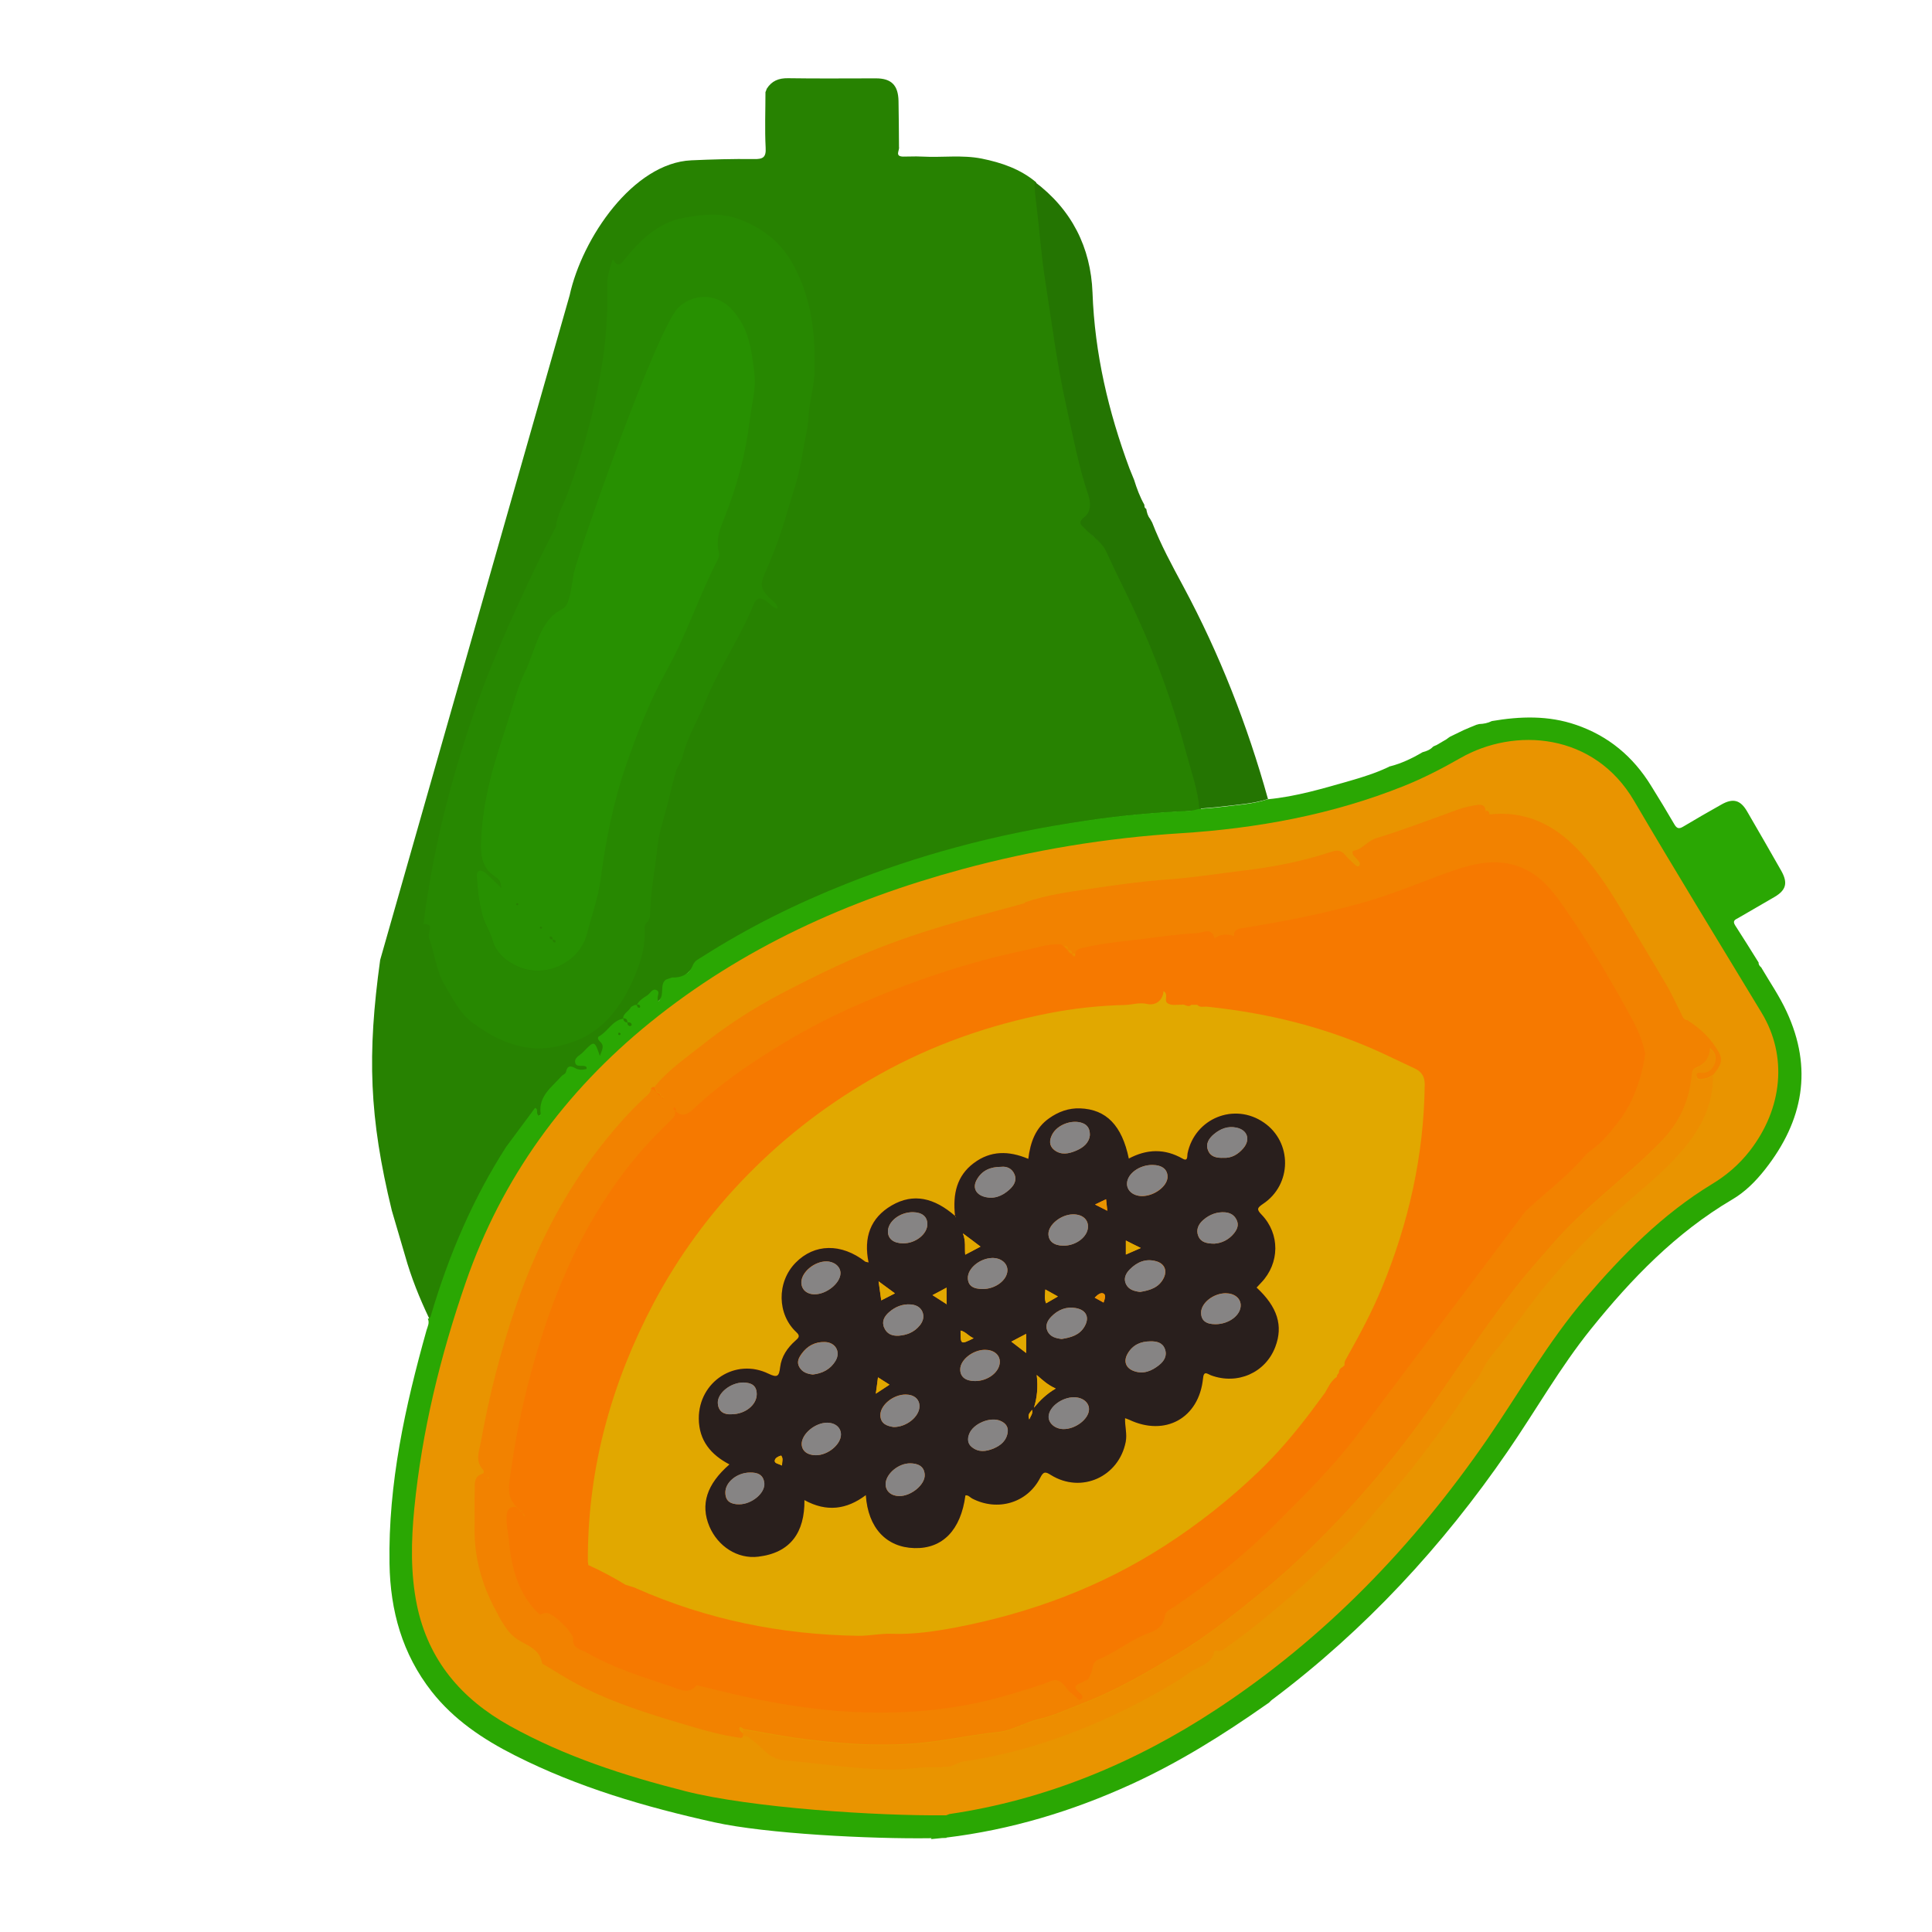 <svg width="54" height="54" viewBox="0 0 54 54" fill="none" xmlns="http://www.w3.org/2000/svg">
<path d="M14.188 32.047C13.256 33.497 12.59 35.065 12.098 36.711C12.08 36.772 12.08 36.838 11.998 36.855C11.728 36.289 11.492 35.705 11.323 35.1L10.952 33.837C10.317 31.229 10.26 29.478 10.626 26.83L15.921 8.257C16.27 6.654 17.698 4.555 19.322 4.481C19.902 4.455 20.485 4.438 21.069 4.446C21.321 4.451 21.417 4.403 21.4 4.128C21.373 3.61 21.395 3.092 21.395 2.574C21.408 2.543 21.422 2.513 21.43 2.482C21.57 2.26 21.765 2.182 22.027 2.186C22.846 2.199 23.664 2.19 24.483 2.19C24.914 2.19 25.106 2.382 25.114 2.826C25.123 3.253 25.123 3.68 25.127 4.107C25.149 4.202 25.001 4.368 25.236 4.377C25.363 4.377 25.489 4.372 25.615 4.372C25.672 4.372 25.728 4.377 25.785 4.377C26.334 4.407 26.891 4.324 27.44 4.433C27.997 4.546 28.52 4.725 28.96 5.095C28.955 5.313 28.982 5.531 29.012 5.744C29.099 6.436 29.143 7.133 29.252 7.821C29.434 8.984 29.582 10.155 29.835 11.309C30.027 12.167 30.183 13.038 30.466 13.87C30.549 14.123 30.514 14.336 30.358 14.462C30.14 14.637 30.279 14.706 30.384 14.811C30.58 15.015 30.85 15.185 30.959 15.425C31.233 16.026 31.538 16.614 31.812 17.215C32.387 18.465 32.853 19.753 33.206 21.086C33.341 21.596 33.519 22.092 33.567 22.619C33.48 22.637 33.389 22.667 33.301 22.671C32.339 22.715 31.385 22.798 30.432 22.941C29.191 23.124 27.958 23.368 26.747 23.699C25.72 23.978 24.709 24.313 23.721 24.705C22.31 25.262 20.96 25.933 19.684 26.747L14.188 32.047Z" fill="#278201"/>
<path d="M49.937 28.276C49.741 27.849 49.471 27.457 49.231 27.048H49.236C49.188 27.009 49.149 26.965 49.153 26.895H49.149C48.931 26.547 48.718 26.203 48.495 25.859C48.417 25.733 48.504 25.702 48.583 25.659C48.922 25.463 49.262 25.267 49.597 25.071C49.924 24.879 49.976 24.679 49.789 24.343C49.475 23.791 49.157 23.237 48.835 22.684C48.648 22.358 48.439 22.301 48.112 22.488C47.755 22.689 47.398 22.893 47.05 23.102C46.928 23.177 46.867 23.159 46.797 23.037C46.588 22.676 46.37 22.319 46.148 21.962C45.647 21.147 44.955 20.568 44.049 20.259C43.274 19.993 42.49 20.019 41.698 20.154C41.584 20.211 41.467 20.233 41.345 20.237C41.319 20.246 41.293 20.25 41.262 20.259C41.145 20.307 41.027 20.355 40.909 20.407C40.783 20.468 40.657 20.529 40.531 20.59C40.5 20.611 40.465 20.633 40.435 20.659C40.339 20.716 40.247 20.768 40.152 20.825C40.121 20.838 40.086 20.851 40.056 20.868C39.977 20.956 39.873 20.995 39.76 21.025C39.472 21.195 39.172 21.339 38.845 21.422L38.832 21.404L38.841 21.422C38.819 21.434 38.793 21.443 38.771 21.456C38.444 21.609 38.096 21.718 37.752 21.818C36.99 22.035 36.228 22.266 35.431 22.34C35.008 22.48 34.569 22.497 34.133 22.554C33.928 22.58 33.719 22.593 33.515 22.61C33.428 22.628 33.336 22.658 33.249 22.663C32.287 22.706 31.333 22.789 30.379 22.933C29.138 23.116 27.906 23.359 26.695 23.69C25.667 23.969 24.657 24.304 23.669 24.696C22.258 25.254 20.908 25.924 19.632 26.739C19.536 26.8 19.418 26.848 19.37 26.97C19.262 27.231 19.052 27.331 18.782 27.322C18.726 27.34 18.674 27.361 18.617 27.379C18.417 27.518 18.599 27.814 18.399 27.988C18.334 27.862 18.465 27.74 18.36 27.679C18.234 27.61 18.181 27.762 18.094 27.819C17.981 27.893 17.863 27.962 17.798 28.089C17.781 28.089 17.763 28.089 17.746 28.089C17.711 28.106 17.672 28.123 17.637 28.145C17.581 28.267 17.419 28.315 17.415 28.472C17.11 28.529 16.988 28.833 16.74 28.968C16.688 28.999 16.723 29.073 16.766 29.108C16.914 29.238 16.818 29.356 16.766 29.513C16.618 29.077 16.614 29.077 16.291 29.413C16.209 29.5 16.043 29.561 16.078 29.704C16.113 29.852 16.291 29.748 16.387 29.818C16.396 29.826 16.392 29.848 16.396 29.878C16.287 29.905 16.183 29.913 16.082 29.857C15.956 29.787 15.86 29.774 15.821 29.953C15.808 30.022 15.73 30.035 15.691 30.083C15.421 30.388 15.046 30.636 15.111 31.124C15.116 31.142 15.085 31.163 15.076 31.185C14.954 31.15 15.068 30.998 14.954 30.967L14.149 32.052C13.217 33.502 12.551 35.069 12.059 36.716C12.041 36.777 12.041 36.842 11.958 36.859C12.011 36.973 11.954 37.073 11.924 37.173C11.323 39.311 10.848 41.467 10.887 43.709C10.909 45.025 11.244 46.227 12.063 47.276C12.686 48.069 13.5 48.613 14.388 49.062C16.157 49.959 18.042 50.507 19.967 50.934C21.404 51.252 24.326 51.404 26.038 51.378C26.033 51.387 26.024 51.396 26.02 51.404C26.125 51.396 26.225 51.383 26.329 51.374C26.373 51.374 26.412 51.37 26.456 51.37C26.456 51.365 26.451 51.361 26.451 51.361C28.245 51.143 29.957 50.629 31.607 49.876C32.944 49.266 34.185 48.491 35.387 47.646C35.418 47.624 35.448 47.607 35.474 47.585C35.505 47.555 35.535 47.52 35.575 47.494C38.157 45.552 40.322 43.213 42.146 40.557C42.926 39.424 43.601 38.222 44.467 37.147C45.599 35.74 46.841 34.456 48.413 33.528C48.779 33.315 49.075 33.014 49.336 32.683C50.407 31.32 50.673 29.861 49.937 28.276ZM17.89 28.145C17.89 28.15 17.881 28.163 17.872 28.163C17.811 28.167 17.811 28.119 17.807 28.08C17.846 28.084 17.894 28.084 17.89 28.145ZM17.654 28.642C17.654 28.651 17.633 28.668 17.624 28.672C17.554 28.677 17.541 28.629 17.533 28.572C17.585 28.576 17.642 28.576 17.654 28.642ZM17.533 28.572C17.463 28.572 17.424 28.533 17.424 28.463C17.493 28.463 17.533 28.498 17.533 28.572ZM17.297 28.864C17.315 28.873 17.328 28.877 17.345 28.886C17.337 28.899 17.337 28.925 17.323 28.929C17.311 28.933 17.293 28.916 17.28 28.912C17.284 28.894 17.293 28.881 17.297 28.864Z" fill="#2AA703"/>
<path d="M35.44 22.332C35.017 22.471 34.577 22.488 34.142 22.545C33.937 22.571 33.728 22.584 33.523 22.602C33.48 22.075 33.297 21.574 33.162 21.069C32.809 19.741 32.343 18.447 31.768 17.197C31.494 16.596 31.189 16.013 30.915 15.407C30.806 15.164 30.536 14.994 30.34 14.793C30.236 14.684 30.096 14.619 30.314 14.445C30.471 14.323 30.506 14.105 30.423 13.853C30.14 13.017 29.983 12.15 29.791 11.292C29.535 10.138 29.391 8.971 29.208 7.804C29.099 7.116 29.055 6.419 28.968 5.727C28.942 5.509 28.912 5.295 28.916 5.078C29.953 5.853 30.488 6.915 30.536 8.178C30.597 9.881 30.98 11.505 31.568 13.091C31.612 13.2 31.655 13.308 31.699 13.413C31.773 13.652 31.86 13.888 31.986 14.11C31.986 14.153 31.986 14.197 32.038 14.223C32.056 14.323 32.078 14.419 32.143 14.497C32.165 14.532 32.182 14.567 32.204 14.606C32.444 15.229 32.761 15.808 33.075 16.392C34.09 18.282 34.865 20.267 35.44 22.332Z" fill="#247502"/>
<path d="M26.447 50.738C24.54 50.76 20.995 50.533 19.153 50.063C17.454 49.632 15.791 49.096 14.249 48.239C12.895 47.485 11.972 46.405 11.653 44.864C11.471 43.971 11.492 43.065 11.579 42.168C11.793 39.999 12.307 37.9 13.017 35.845C14.027 32.923 15.778 30.519 18.168 28.581C20.747 26.491 23.703 25.158 26.887 24.296C28.886 23.756 30.919 23.42 32.992 23.29C35.135 23.155 37.238 22.771 39.246 21.966C39.786 21.748 40.304 21.482 40.813 21.191C42.338 20.315 44.559 20.481 45.673 22.384C46.841 24.374 48.047 26.338 49.24 28.311C49.963 29.508 49.832 30.976 48.905 32.169C48.609 32.548 48.256 32.853 47.842 33.101C46.462 33.942 45.347 35.074 44.306 36.293C43.265 37.513 42.477 38.906 41.576 40.217C39.516 43.204 37.038 45.782 33.994 47.781C31.725 49.271 29.234 50.307 26.538 50.703L26.447 50.738Z" fill="#E99400"/>
<path d="M17.533 28.572C17.585 28.581 17.642 28.576 17.654 28.646C17.654 28.655 17.633 28.672 17.624 28.677C17.55 28.677 17.537 28.624 17.533 28.572Z" fill="#278201"/>
<path d="M17.533 28.572C17.463 28.572 17.424 28.533 17.424 28.463C17.493 28.463 17.533 28.498 17.533 28.572Z" fill="#278201"/>
<path d="M17.297 28.864C17.315 28.873 17.328 28.877 17.345 28.886C17.337 28.899 17.337 28.925 17.323 28.929C17.311 28.933 17.293 28.916 17.28 28.912C17.284 28.894 17.293 28.881 17.297 28.864Z" fill="#278201"/>
<path d="M17.807 28.076C17.846 28.084 17.894 28.08 17.89 28.141C17.89 28.145 17.881 28.158 17.872 28.158C17.811 28.163 17.811 28.119 17.807 28.076Z" fill="#278201"/>
<path d="M22.702 9.041C22.615 8.422 22.436 7.869 22.136 7.338C21.796 6.733 21.256 6.341 20.625 6.114C20.145 5.944 19.605 5.992 19.109 6.088C18.39 6.223 17.881 6.72 17.441 7.273C17.284 7.473 17.223 7.395 17.132 7.246C17.036 7.49 16.966 7.743 16.971 8.009C16.988 8.688 16.949 9.372 16.849 10.042C16.653 11.344 16.313 12.612 15.843 13.848C15.734 14.132 15.569 14.402 15.542 14.719C14.92 15.886 13.944 18.012 13.487 19.253C12.703 21.387 12.12 23.568 11.836 25.824C11.958 25.828 12.059 25.846 12.006 26.016C11.985 26.081 11.972 26.168 11.993 26.229C12.159 26.656 12.185 27.126 12.429 27.531C12.655 27.906 12.842 28.311 13.195 28.576C13.631 28.899 14.088 29.156 14.65 29.265C15.142 29.36 15.59 29.269 16.004 29.125C16.775 28.86 17.284 28.254 17.633 27.518C17.872 27.013 18.055 26.495 18.016 25.924C18.012 25.877 18.047 25.816 18.081 25.781C18.173 25.694 18.168 25.589 18.173 25.48C18.19 24.866 18.317 24.265 18.377 23.655C18.412 23.316 18.517 22.989 18.608 22.663C18.708 22.297 18.787 21.927 18.891 21.565C18.935 21.422 19.044 21.291 19.078 21.147C19.205 20.603 19.505 20.132 19.71 19.623C20.093 18.674 20.69 17.824 21.073 16.875C21.147 16.697 21.26 16.701 21.395 16.784C21.509 16.853 21.583 16.988 21.731 17.01L21.735 17.006C21.731 16.901 21.657 16.845 21.587 16.784C21.243 16.47 21.221 16.357 21.417 15.934C21.495 15.769 21.556 15.599 21.626 15.429C21.861 14.85 22.018 14.245 22.205 13.648C22.327 13.265 22.401 12.864 22.467 12.472C22.51 12.211 22.588 11.945 22.597 11.662C22.61 11.244 22.763 10.817 22.763 10.391C22.776 9.942 22.767 9.494 22.702 9.041ZM20.956 11.728C20.842 12.673 20.598 13.596 20.241 14.484C20.119 14.789 19.993 15.107 20.093 15.455C20.111 15.508 20.089 15.586 20.063 15.638C19.536 16.653 19.187 17.746 18.63 18.748C18.173 19.571 17.829 20.446 17.515 21.334C17.145 22.393 16.927 23.486 16.784 24.587C16.714 25.119 16.531 25.602 16.405 26.103C16.196 26.926 15.22 27.375 14.449 27.009C14.149 26.865 13.866 26.652 13.761 26.286C13.687 26.029 13.526 25.794 13.465 25.537C13.382 25.197 13.339 24.844 13.322 24.496C13.313 24.313 13.448 24.296 13.578 24.413C13.709 24.531 13.831 24.653 14.005 24.818C13.992 24.618 13.896 24.544 13.818 24.496C13.443 24.256 13.422 23.856 13.439 23.503C13.461 22.963 13.543 22.419 13.67 21.892C13.84 21.173 14.101 20.472 14.31 19.767C14.41 19.431 14.523 19.083 14.667 18.782C14.959 18.181 15.072 17.35 15.677 17.045C15.843 16.962 15.895 16.84 15.987 16.291L16.03 16.013C16.235 15.225 18.347 9.21 18.948 8.61C19.309 8.248 19.88 8.187 20.311 8.522C20.32 8.531 20.328 8.535 20.337 8.544C20.35 8.553 20.363 8.562 20.372 8.575C20.398 8.596 20.424 8.623 20.446 8.649C20.934 9.167 21.003 9.785 21.077 10.456C21.134 10.909 21.008 11.314 20.956 11.728Z" fill="#278801"/>
<path d="M20.45 8.644C20.424 8.618 20.402 8.596 20.376 8.57C20.363 8.562 20.355 8.549 20.341 8.54C20.333 8.531 20.324 8.527 20.315 8.518C19.884 8.183 19.314 8.244 18.952 8.605C18.351 9.206 16.239 15.22 16.035 16.008L15.991 16.287C15.899 16.84 15.847 16.958 15.682 17.041C15.076 17.345 14.963 18.177 14.671 18.778C14.528 19.074 14.415 19.423 14.314 19.762C14.101 20.472 13.844 21.169 13.674 21.887C13.548 22.414 13.465 22.959 13.443 23.499C13.426 23.856 13.448 24.252 13.822 24.492C13.901 24.544 14.001 24.613 14.009 24.814C13.835 24.648 13.713 24.526 13.583 24.409C13.452 24.291 13.313 24.309 13.326 24.492C13.343 24.84 13.387 25.193 13.47 25.532C13.53 25.789 13.692 26.024 13.766 26.282C13.874 26.652 14.158 26.865 14.454 27.004C15.22 27.366 16.196 26.922 16.409 26.099C16.535 25.593 16.718 25.11 16.788 24.583C16.932 23.481 17.149 22.393 17.52 21.33C17.833 20.437 18.177 19.566 18.634 18.743C19.192 17.742 19.54 16.649 20.067 15.634C20.093 15.582 20.115 15.503 20.098 15.451C19.997 15.103 20.124 14.785 20.246 14.48C20.603 13.591 20.847 12.668 20.96 11.723C21.008 11.305 21.138 10.905 21.086 10.447C21.008 9.781 20.938 9.163 20.45 8.644ZM14.471 25.306C14.458 25.297 14.432 25.297 14.428 25.284C14.423 25.276 14.436 25.254 14.445 25.241C14.462 25.249 14.484 25.249 14.489 25.262C14.493 25.271 14.48 25.288 14.471 25.306ZM15.129 25.959C15.12 25.963 15.098 25.946 15.085 25.942C15.094 25.929 15.094 25.903 15.107 25.898C15.116 25.894 15.137 25.907 15.15 25.916C15.146 25.933 15.142 25.955 15.129 25.959ZM15.512 26.342C15.451 26.347 15.451 26.299 15.447 26.26C15.407 26.251 15.36 26.255 15.364 26.194C15.364 26.19 15.373 26.177 15.381 26.177C15.442 26.173 15.442 26.221 15.447 26.26C15.486 26.268 15.534 26.264 15.529 26.325C15.529 26.329 15.516 26.342 15.512 26.342Z" fill="#279001"/>
<path d="M20.764 48.343C21.238 48.426 21.709 48.517 22.183 48.587C23.325 48.748 24.47 48.84 25.628 48.744C26.382 48.678 27.113 48.508 27.858 48.434C28.298 48.391 28.637 48.156 29.042 48.064C29.456 47.973 29.844 47.781 30.244 47.629C31.194 47.267 32.06 46.758 32.923 46.235C33.746 45.734 34.499 45.138 35.244 44.528C35.753 44.114 36.237 43.675 36.703 43.217C37.935 42.007 39.05 40.687 40.038 39.268C40.779 38.201 41.493 37.116 42.285 36.093C42.63 35.649 43.004 35.226 43.374 34.804C44.289 33.746 45.434 32.936 46.405 31.943C46.915 31.424 47.206 30.811 47.272 30.088C47.281 29.974 47.302 29.896 47.416 29.852C47.651 29.761 47.773 29.587 47.786 29.312C47.951 29.439 47.968 29.591 47.921 29.739C47.873 29.878 47.777 29.992 47.607 30.009C47.533 30.018 47.381 29.961 47.416 30.114C47.442 30.218 47.572 30.175 47.655 30.162C47.733 30.149 47.803 30.096 47.877 30.061C47.89 30.872 47.546 31.533 47.037 32.134C46.405 32.883 45.613 33.45 44.903 34.111C44.354 34.625 43.836 35.174 43.348 35.749C42.752 36.45 42.251 37.217 41.663 37.922C41.475 38.148 41.406 38.427 41.21 38.641C41.014 38.863 40.866 39.133 40.696 39.376C40.078 40.261 39.433 41.127 38.715 41.933C38.336 42.359 37.987 42.821 37.578 43.213C37.02 43.744 36.472 44.284 35.884 44.781C35.37 45.212 34.856 45.643 34.303 46.026C34.216 46.087 34.138 46.179 34.011 46.135C33.989 46.127 33.942 46.139 33.942 46.148C33.868 46.544 33.476 46.575 33.227 46.762C32.966 46.958 32.679 47.119 32.396 47.281C31.307 47.899 30.17 48.404 28.977 48.77C28.311 48.974 27.631 49.136 26.939 49.231C26.826 49.249 26.734 49.301 26.634 49.345C26.534 49.41 26.412 49.353 26.308 49.401C25.872 49.362 25.441 49.453 25.006 49.458C23.96 49.462 22.933 49.292 21.901 49.197C21.487 49.157 21.33 48.857 21.06 48.665C20.973 48.604 20.908 48.508 20.781 48.526C20.781 48.508 20.781 48.491 20.781 48.469C20.764 48.413 20.764 48.378 20.764 48.343Z" fill="#ED8D00"/>
<path d="M41.519 22.654C41.414 22.649 41.362 22.593 41.358 22.493C41.462 22.497 41.515 22.549 41.519 22.654Z" fill="#F28200"/>
<path d="M18.299 30.379C18.317 30.432 18.338 30.488 18.356 30.541L18.351 30.545C18.299 30.51 18.242 30.471 18.19 30.436C18.212 30.388 18.256 30.379 18.299 30.379Z" fill="#F67900"/>
<path d="M41.628 22.763C41.558 22.763 41.523 22.728 41.523 22.658C41.593 22.658 41.628 22.693 41.628 22.763Z" fill="#F28200"/>
<path d="M28.651 25.232C28.629 25.276 28.585 25.284 28.542 25.284C28.563 25.241 28.607 25.232 28.651 25.232Z" fill="#ED8D00"/>
<path d="M48.056 29.439C47.847 29.047 47.537 28.751 47.163 28.515C47.045 28.507 47.028 28.407 46.989 28.328C46.849 28.063 46.732 27.788 46.579 27.531C46.166 26.826 45.739 26.129 45.321 25.428C44.938 24.788 44.528 24.161 43.997 23.638C43.352 23.002 42.569 22.658 41.632 22.763L41.628 22.758C41.558 22.758 41.523 22.724 41.523 22.654L41.519 22.649C41.414 22.645 41.362 22.588 41.358 22.488C41.153 22.519 40.949 22.554 40.748 22.628C39.986 22.902 39.233 23.194 38.462 23.429C38.214 23.503 38.087 23.738 37.835 23.777C37.783 23.786 37.8 23.873 37.839 23.917C37.887 23.973 37.939 24.021 37.983 24.078C38.009 24.113 38.026 24.165 37.987 24.2C37.944 24.239 37.904 24.2 37.87 24.169C37.778 24.082 37.682 23.995 37.6 23.899C37.486 23.764 37.382 23.751 37.199 23.812C36.398 24.078 35.566 24.239 34.734 24.335C34.042 24.418 33.358 24.531 32.661 24.579C31.934 24.631 31.207 24.731 30.484 24.84C29.87 24.931 29.247 25.014 28.655 25.219C28.633 25.262 28.59 25.271 28.546 25.271C27.37 25.589 26.194 25.898 25.049 26.312C23.93 26.717 22.867 27.231 21.822 27.779C21.047 28.189 20.302 28.668 19.61 29.221C19.157 29.582 18.674 29.909 18.303 30.366C18.321 30.419 18.343 30.475 18.36 30.527C18.43 30.532 18.465 30.567 18.469 30.636C18.499 30.649 18.526 30.662 18.556 30.675C18.547 30.684 18.543 30.697 18.534 30.706C18.512 30.684 18.491 30.658 18.469 30.636C18.434 30.602 18.395 30.562 18.36 30.527C18.308 30.493 18.251 30.453 18.199 30.419C18.195 30.545 18.094 30.606 18.016 30.68C17.502 31.159 17.049 31.695 16.627 32.252C15.647 33.558 14.933 35.004 14.406 36.55C13.988 37.774 13.67 39.019 13.443 40.291C13.396 40.544 13.269 40.827 13.496 41.075C13.526 41.105 13.539 41.171 13.483 41.192C13.221 41.275 13.278 41.502 13.269 41.684C13.256 42.011 13.269 42.342 13.265 42.669C13.247 43.487 13.452 44.254 13.835 44.972C14.005 45.295 14.184 45.652 14.484 45.835C14.767 46.009 15.081 46.096 15.15 46.479C15.155 46.505 15.203 46.527 15.233 46.544C15.538 46.727 15.838 46.919 16.152 47.084C17.171 47.62 18.273 47.947 19.37 48.269C19.78 48.391 20.189 48.5 20.616 48.561C20.694 48.569 20.759 48.609 20.773 48.491C20.773 48.474 20.773 48.456 20.773 48.434C20.729 48.391 20.659 48.347 20.672 48.282C20.677 48.256 20.747 48.282 20.773 48.321C21.247 48.404 21.718 48.495 22.192 48.565C23.333 48.726 24.479 48.818 25.637 48.722C26.39 48.657 27.122 48.487 27.867 48.413C28.306 48.369 28.646 48.134 29.051 48.043C29.465 47.951 29.852 47.76 30.253 47.607C31.202 47.246 32.069 46.736 32.931 46.214C33.754 45.713 34.508 45.116 35.252 44.507C35.762 44.093 36.245 43.653 36.711 43.196C37.944 41.985 39.059 40.666 40.047 39.246C40.787 38.179 41.502 37.094 42.294 36.071C42.638 35.627 43.013 35.205 43.383 34.782C44.297 33.724 45.443 32.914 46.414 31.921C46.923 31.403 47.215 30.789 47.281 30.066C47.289 29.953 47.311 29.874 47.424 29.831C47.659 29.739 47.781 29.565 47.794 29.291C47.96 29.417 47.977 29.569 47.929 29.717C47.882 29.857 47.786 29.97 47.616 29.987C47.542 29.996 47.389 29.939 47.424 30.092C47.45 30.197 47.581 30.153 47.664 30.14C47.742 30.127 47.812 30.075 47.886 30.04C48.017 29.87 48.186 29.687 48.056 29.439ZM13.635 41.319C13.635 41.31 13.631 41.306 13.631 41.297C13.639 41.301 13.652 41.301 13.665 41.31C13.648 41.314 13.644 41.314 13.635 41.319Z" fill="#F28200"/>
<path d="M45.791 31.856C45.534 31.647 45.534 31.647 45.804 31.494C46.066 31.342 46.153 31.002 46.005 30.719C45.97 30.654 45.87 30.58 45.952 30.51C46.031 30.445 46.092 30.545 46.153 30.597C46.257 30.689 46.331 30.837 46.505 30.815C46.514 31.163 46.244 31.355 46.07 31.603C45.996 31.703 45.887 31.773 45.791 31.856Z" fill="#F28200"/>
<path d="M20.764 48.343C20.764 48.378 20.764 48.417 20.764 48.452C20.72 48.408 20.651 48.365 20.664 48.3C20.668 48.273 20.738 48.3 20.764 48.343Z" fill="#E99400"/>
<path d="M18.9 31.037C18.865 31.033 18.826 31.033 18.817 30.985C18.817 30.976 18.839 30.954 18.848 30.954C18.896 30.959 18.896 30.998 18.9 31.037Z" fill="#F67900"/>
<path d="M18.465 30.649C18.495 30.662 18.521 30.675 18.552 30.689C18.543 30.697 18.538 30.71 18.53 30.719C18.508 30.697 18.486 30.675 18.465 30.649Z" fill="#F67900"/>
<path d="M18.356 30.541C18.425 30.545 18.46 30.58 18.465 30.649L18.46 30.654C18.425 30.614 18.39 30.58 18.356 30.541Z" fill="#F67900"/>
<path d="M13.665 41.31C13.652 41.314 13.644 41.319 13.635 41.319C13.635 41.31 13.631 41.306 13.631 41.297C13.639 41.301 13.648 41.301 13.665 41.31Z" fill="#E99400"/>
<path d="M29.961 26.652C29.909 26.634 29.874 26.595 29.857 26.547C29.927 26.547 29.961 26.582 29.961 26.652Z" fill="#ED8D00"/>
<path d="M29.852 26.543C29.818 26.508 29.778 26.473 29.744 26.438C29.818 26.434 29.852 26.469 29.852 26.543Z" fill="#ED8D00"/>
<path d="M30.075 26.652C30.07 26.682 30.079 26.73 30.031 26.721C30.005 26.717 29.987 26.678 29.966 26.652C30 26.656 30.04 26.656 30.075 26.652Z" fill="#ED8D00"/>
<path d="M16.444 43.736C16.801 43.897 17.145 44.08 17.48 44.284C17.315 44.476 17.149 44.419 16.988 44.284C16.884 44.197 16.797 44.093 16.701 43.997C16.653 43.953 16.601 43.901 16.535 43.919C16.178 44.01 16.4 43.831 16.444 43.736Z" fill="#F08600"/>
<path d="M16.431 43.466C16.431 43.522 16.431 43.579 16.431 43.631C16.344 43.609 16.217 43.596 16.235 43.487C16.257 43.352 16.366 43.492 16.431 43.466Z" fill="#F08600"/>
<path d="M14.632 42.259C14.654 42.281 14.68 42.303 14.702 42.329C14.693 42.338 14.68 42.342 14.671 42.351C14.654 42.32 14.641 42.294 14.632 42.259Z" fill="#F08600"/>
<path d="M14.467 42.098C14.484 42.116 14.502 42.133 14.523 42.155L14.519 42.159C14.502 42.137 14.48 42.12 14.467 42.098Z" fill="#F08600"/>
<path d="M14.571 42.212C14.554 42.194 14.537 42.177 14.515 42.155L14.519 42.151C14.541 42.168 14.558 42.19 14.571 42.212Z" fill="#F08600"/>
<path d="M45.983 29.456C45.9 28.986 45.673 28.581 45.452 28.18C44.89 27.17 44.297 26.181 43.631 25.236C43.374 24.875 43.091 24.535 42.682 24.322C41.955 23.947 41.24 24.113 40.535 24.361C39.699 24.662 38.884 25.014 38.022 25.249C36.929 25.55 35.819 25.768 34.699 25.946C34.551 25.968 34.482 26.02 34.495 26.168C34.303 26.09 34.12 26.107 33.946 26.225C33.868 25.907 33.619 26.072 33.458 26.081C32.988 26.107 32.522 26.168 32.056 26.229C31.455 26.308 30.85 26.351 30.257 26.495C30.153 26.521 30.061 26.538 30.053 26.669C30.048 26.7 30.057 26.747 30.009 26.739C29.983 26.734 29.966 26.695 29.944 26.669L29.939 26.665C29.887 26.647 29.852 26.608 29.835 26.56L29.831 26.556C29.796 26.521 29.757 26.486 29.722 26.451C29.704 26.434 29.683 26.412 29.665 26.395C29.648 26.395 29.63 26.395 29.613 26.395C29.282 26.377 28.968 26.495 28.651 26.56C27.035 26.895 25.485 27.427 23.973 28.084C23.29 28.385 22.628 28.72 21.988 29.103C21.073 29.648 20.193 30.24 19.414 30.967C19.213 31.154 19.087 31.237 18.874 31.05L18.869 31.054C18.891 31.194 18.796 31.272 18.708 31.351C18.251 31.79 17.82 32.261 17.437 32.77C16.143 34.473 15.364 36.411 14.819 38.458C14.589 39.324 14.406 40.204 14.284 41.092C14.236 41.441 14.127 41.815 14.436 42.116C14.454 42.133 14.471 42.151 14.493 42.172C14.51 42.19 14.528 42.207 14.55 42.229C14.567 42.246 14.584 42.264 14.602 42.285C14.623 42.307 14.65 42.329 14.671 42.355C14.663 42.364 14.65 42.368 14.641 42.377C14.628 42.346 14.615 42.32 14.602 42.29C14.584 42.272 14.567 42.255 14.545 42.238C14.528 42.22 14.51 42.203 14.489 42.181C14.471 42.163 14.454 42.146 14.432 42.124C14.223 42.094 14.166 42.216 14.158 42.399C14.149 42.617 14.201 42.83 14.223 43.043C14.293 43.827 14.484 44.567 15.089 45.133C15.155 45.103 15.22 45.073 15.299 45.086C15.499 45.12 15.973 45.587 16.021 45.791C15.982 46.074 16.239 46.1 16.392 46.187C17.136 46.623 17.964 46.871 18.778 47.145C19 47.219 19.257 47.372 19.471 47.102C19.954 47.215 20.437 47.341 20.925 47.446C21.757 47.624 22.597 47.755 23.446 47.825C23.947 47.864 24.448 47.873 24.945 47.864C26.138 47.842 27.309 47.655 28.446 47.294C28.751 47.198 29.055 47.119 29.352 46.993C29.626 46.876 29.735 47.102 29.874 47.263C29.931 47.311 29.983 47.359 30.04 47.402C30.101 47.446 30.149 47.572 30.227 47.489C30.301 47.416 30.201 47.341 30.144 47.289C30 47.163 30.061 47.098 30.201 47.041C30.275 47.011 30.349 46.967 30.419 46.932C30.462 46.832 30.519 46.74 30.536 46.627C30.549 46.527 30.593 46.427 30.693 46.388C31.202 46.179 31.629 45.809 32.152 45.626C32.361 45.556 32.522 45.417 32.552 45.181C32.574 45.02 32.709 44.99 32.809 44.92C33.824 44.228 34.782 43.461 35.653 42.595C36.441 41.806 37.238 41.023 37.918 40.13L42.638 33.855C43.183 33.341 43.792 32.897 44.28 32.326C44.511 32.056 44.593 32.182 45.221 31.372C45.865 30.567 45.983 29.456 45.983 29.456Z" fill="#F67900"/>
<path d="M37.608 38.009C37.621 37.983 37.639 37.957 37.652 37.931C38.005 37.303 38.344 36.672 38.619 36.006C39.372 34.185 39.799 32.295 39.821 30.318C39.825 30.096 39.738 29.957 39.546 29.866C39.25 29.726 38.954 29.587 38.658 29.447C37.094 28.72 35.448 28.315 33.737 28.137C33.645 28.128 33.541 28.172 33.463 28.084C33.406 28.084 33.354 28.084 33.297 28.084C33.206 28.18 33.114 28.049 33.023 28.084C32.897 28.076 32.766 28.115 32.648 28.049C32.509 27.976 32.679 27.801 32.522 27.701C32.496 27.993 32.274 28.106 32.073 28.063C31.851 28.01 31.66 28.08 31.455 28.089C30.728 28.106 30.005 28.184 29.295 28.324C27.645 28.651 26.072 29.199 24.596 30.022C23.229 30.784 22.001 31.712 20.903 32.831C19.849 33.902 18.97 35.1 18.268 36.424C17.106 38.627 16.448 40.97 16.431 43.474C16.431 43.531 16.431 43.588 16.431 43.64C16.435 43.675 16.439 43.709 16.444 43.744C16.801 43.906 17.145 44.088 17.48 44.293C17.559 44.319 17.637 44.341 17.715 44.367C17.742 44.376 17.768 44.385 17.79 44.398C19.762 45.269 21.826 45.687 23.978 45.721C24.3 45.726 24.609 45.652 24.931 45.665C25.541 45.687 26.146 45.595 26.743 45.482C28.816 45.081 30.763 44.358 32.548 43.209C33.502 42.595 34.382 41.898 35.196 41.114C35.714 40.618 36.176 40.069 36.611 39.498C36.755 39.307 36.898 39.115 37.038 38.923C37.129 38.762 37.203 38.593 37.364 38.484C37.369 38.466 37.369 38.449 37.373 38.431C37.386 38.414 37.404 38.397 37.417 38.379L37.421 38.375C37.421 38.297 37.456 38.244 37.526 38.209C37.543 38.192 37.56 38.175 37.582 38.157C37.569 38.096 37.587 38.053 37.608 38.009ZM35.261 33.946C35.779 34.482 35.771 35.3 35.252 35.845C35.209 35.893 35.165 35.936 35.122 35.984C35.705 36.524 35.871 37.051 35.644 37.643C35.37 38.366 34.586 38.71 33.846 38.436C33.746 38.397 33.645 38.292 33.624 38.527C33.511 39.633 32.566 40.156 31.559 39.677C31.529 39.664 31.494 39.651 31.446 39.633C31.438 39.864 31.507 40.073 31.464 40.295C31.272 41.275 30.223 41.75 29.373 41.223C29.217 41.123 29.164 41.123 29.073 41.301C28.712 42.007 27.88 42.246 27.174 41.88C27.113 41.85 27.065 41.776 26.983 41.793C26.856 42.76 26.347 43.287 25.558 43.265C24.77 43.243 24.261 42.699 24.2 41.785C23.664 42.19 23.102 42.264 22.484 41.924C22.493 42.825 22.096 43.396 21.199 43.505C20.611 43.579 20.063 43.213 19.828 42.66C19.571 42.046 19.753 41.48 20.389 40.927C19.871 40.657 19.536 40.261 19.532 39.647C19.527 38.614 20.555 37.939 21.482 38.392C21.735 38.514 21.774 38.458 21.805 38.214C21.84 37.913 22.005 37.669 22.232 37.469C22.314 37.395 22.38 37.343 22.262 37.234C21.722 36.737 21.704 35.836 22.236 35.292C22.763 34.752 23.516 34.739 24.187 35.261C24.2 35.27 24.217 35.274 24.27 35.287C24.126 34.59 24.317 34.042 24.914 33.693C25.528 33.336 26.107 33.484 26.686 33.985C26.617 33.367 26.739 32.862 27.209 32.509C27.679 32.156 28.189 32.16 28.733 32.391C28.79 31.934 28.929 31.529 29.312 31.259C29.569 31.076 29.857 30.967 30.183 30.98C30.911 31.006 31.351 31.455 31.542 32.383C32.047 32.113 32.548 32.099 33.049 32.387C33.201 32.474 33.171 32.309 33.184 32.239C33.389 31.255 34.495 30.806 35.318 31.377C36.115 31.925 36.106 33.11 35.292 33.65C35.139 33.754 35.117 33.798 35.261 33.946Z" fill="#E1A800"/>
<path d="M14.628 42.264C14.611 42.246 14.593 42.229 14.571 42.212L14.576 42.207C14.593 42.224 14.615 42.242 14.628 42.264Z" fill="#F08600"/>
<path d="M24.278 35.287C24.134 34.59 24.326 34.042 24.923 33.693C25.537 33.336 26.116 33.484 26.695 33.985C26.625 33.367 26.747 32.862 27.218 32.509C27.688 32.156 28.198 32.16 28.742 32.391C28.799 31.934 28.938 31.529 29.321 31.259C29.578 31.076 29.866 30.967 30.192 30.98C30.919 31.006 31.359 31.455 31.551 32.383C32.056 32.113 32.557 32.099 33.058 32.387C33.21 32.474 33.179 32.309 33.193 32.239C33.397 31.255 34.503 30.806 35.327 31.377C36.123 31.925 36.115 33.11 35.3 33.65C35.139 33.759 35.117 33.802 35.261 33.95C35.779 34.486 35.771 35.305 35.252 35.849C35.209 35.897 35.165 35.941 35.122 35.988C35.705 36.528 35.871 37.055 35.644 37.648C35.37 38.37 34.586 38.715 33.846 38.44C33.746 38.401 33.645 38.297 33.624 38.532C33.511 39.638 32.566 40.16 31.559 39.681C31.529 39.668 31.494 39.655 31.446 39.638C31.438 39.868 31.507 40.078 31.464 40.3C31.272 41.279 30.223 41.754 29.373 41.227C29.217 41.127 29.164 41.127 29.073 41.306C28.712 42.011 27.88 42.251 27.174 41.885C27.113 41.854 27.065 41.78 26.983 41.798C26.856 42.764 26.347 43.291 25.558 43.27C24.77 43.248 24.261 42.703 24.2 41.789C23.664 42.194 23.102 42.268 22.484 41.928C22.493 42.83 22.096 43.4 21.199 43.509C20.611 43.583 20.063 43.217 19.828 42.664C19.571 42.05 19.753 41.484 20.389 40.931C19.871 40.661 19.536 40.265 19.532 39.651C19.527 38.619 20.555 37.944 21.482 38.397C21.735 38.519 21.774 38.462 21.805 38.218C21.84 37.918 22.005 37.674 22.232 37.473C22.314 37.399 22.38 37.347 22.262 37.238C21.722 36.742 21.704 35.84 22.236 35.296C22.763 34.756 23.516 34.743 24.187 35.266C24.209 35.27 24.23 35.274 24.278 35.287ZM26.46 36.454C26.456 36.315 26.456 36.176 26.456 35.993C26.312 36.071 26.199 36.128 26.064 36.202C26.216 36.298 26.338 36.376 26.46 36.454ZM32.204 32.561C31.843 32.561 31.512 32.805 31.503 33.075C31.494 33.28 31.677 33.432 31.93 33.432C32.269 33.428 32.622 33.158 32.635 32.905C32.639 32.687 32.483 32.561 32.204 32.561ZM33.942 34.76C34.138 34.747 34.338 34.66 34.49 34.473C34.577 34.364 34.634 34.238 34.564 34.098C34.499 33.963 34.386 33.898 34.242 33.885C34.011 33.868 33.815 33.946 33.641 34.09C33.502 34.207 33.419 34.368 33.493 34.547C33.563 34.721 33.728 34.76 33.942 34.76ZM25.114 37.334C25.349 37.317 25.558 37.234 25.707 37.047C25.798 36.938 25.837 36.803 25.781 36.663C25.72 36.524 25.589 36.472 25.45 36.459C25.219 36.441 25.018 36.528 24.849 36.676C24.718 36.79 24.635 36.933 24.714 37.112C24.788 37.282 24.931 37.343 25.114 37.334ZM31.864 36.11C32.134 36.067 32.396 35.993 32.531 35.714C32.631 35.501 32.544 35.313 32.317 35.252C32.026 35.17 31.782 35.274 31.581 35.479C31.468 35.592 31.394 35.736 31.477 35.897C31.551 36.049 31.703 36.089 31.864 36.11ZM27.988 32.613C27.675 32.613 27.453 32.718 27.309 32.957C27.178 33.175 27.261 33.376 27.505 33.445C27.775 33.523 28.006 33.432 28.206 33.254C28.337 33.14 28.428 32.997 28.354 32.818C28.28 32.653 28.132 32.596 27.988 32.613ZM29.717 39.943C30.057 39.951 30.436 39.66 30.44 39.389C30.44 39.198 30.262 39.054 30.018 39.054C29.683 39.054 29.326 39.324 29.312 39.586C29.299 39.777 29.487 39.938 29.717 39.943ZM29.674 37.425C29.927 37.386 30.162 37.321 30.305 37.09C30.462 36.833 30.371 36.62 30.079 36.563C29.805 36.511 29.574 36.607 29.387 36.798C29.282 36.907 29.208 37.042 29.273 37.195C29.352 37.364 29.513 37.404 29.674 37.425ZM22.719 38.418C22.985 38.388 23.216 38.275 23.355 38.026C23.499 37.778 23.351 37.517 23.055 37.508C22.785 37.499 22.562 37.617 22.406 37.835C22.327 37.944 22.258 38.066 22.34 38.209C22.427 38.353 22.558 38.401 22.719 38.418ZM23.098 35.257C22.767 35.252 22.406 35.548 22.397 35.832C22.393 36.036 22.541 36.176 22.767 36.176C23.102 36.176 23.486 35.867 23.49 35.588C23.494 35.405 23.325 35.261 23.098 35.257ZM30.462 31.729C30.466 31.551 30.397 31.446 30.253 31.39C29.957 31.281 29.543 31.438 29.404 31.716C29.33 31.864 29.317 32.021 29.46 32.139C29.657 32.295 29.874 32.248 30.079 32.16C30.284 32.073 30.44 31.943 30.462 31.729ZM25.136 41.815C25.467 41.819 25.863 41.493 25.846 41.218C25.833 40.975 25.65 40.905 25.445 40.901C25.11 40.896 24.757 41.197 24.753 41.48C24.753 41.68 24.905 41.815 25.136 41.815ZM25.515 33.881C25.149 33.876 24.814 34.142 24.818 34.429C24.823 34.63 24.979 34.747 25.241 34.752C25.589 34.756 25.92 34.495 25.92 34.216C25.92 34.007 25.772 33.885 25.515 33.881ZM32.156 37.491C31.882 37.491 31.66 37.591 31.516 37.835C31.39 38.053 31.468 38.249 31.708 38.327C31.969 38.414 32.191 38.314 32.391 38.157C32.531 38.048 32.631 37.896 32.557 37.704C32.487 37.521 32.326 37.486 32.156 37.491ZM24.975 39.886C25.341 39.89 25.702 39.594 25.698 39.302C25.698 39.106 25.546 38.976 25.31 38.976C24.958 38.976 24.592 39.281 24.605 39.568C24.618 39.799 24.792 39.855 24.975 39.886ZM22.806 40.674C23.142 40.674 23.499 40.378 23.503 40.104C23.507 39.908 23.351 39.768 23.12 39.768C22.785 39.764 22.406 40.078 22.406 40.361C22.41 40.552 22.562 40.674 22.806 40.674ZM20.446 39.529C20.825 39.529 21.151 39.268 21.151 38.971C21.151 38.719 20.995 38.645 20.777 38.645C20.424 38.641 20.045 38.941 20.063 39.224C20.08 39.455 20.237 39.546 20.446 39.529ZM27.248 38.601C27.618 38.606 27.954 38.34 27.945 38.053C27.941 37.857 27.767 37.722 27.523 37.726C27.187 37.73 26.839 38.009 26.839 38.27C26.834 38.479 26.983 38.597 27.248 38.601ZM20.96 41.158C20.598 41.162 20.267 41.432 20.272 41.724C20.276 41.972 20.437 42.046 20.655 42.046C21.003 42.046 21.382 41.737 21.36 41.462C21.343 41.214 21.173 41.153 20.96 41.158ZM28.167 40.021C28.184 39.868 28.097 39.777 27.98 39.721C27.692 39.581 27.192 39.79 27.087 40.091C27.044 40.221 27.048 40.348 27.157 40.439C27.344 40.6 27.557 40.574 27.771 40.487C27.976 40.395 28.137 40.261 28.167 40.021ZM29.726 34.817C30.079 34.817 30.405 34.564 30.41 34.286C30.414 34.072 30.24 33.933 29.979 33.942C29.648 33.95 29.295 34.238 29.304 34.495C29.312 34.699 29.465 34.817 29.726 34.817ZM33.972 37.012C34.347 37.012 34.682 36.759 34.678 36.476C34.673 36.28 34.499 36.145 34.255 36.145C33.911 36.15 33.576 36.415 33.571 36.681C33.571 36.903 33.702 37.012 33.972 37.012ZM27.483 36.028C27.832 36.023 28.154 35.775 28.158 35.509C28.163 35.305 27.971 35.152 27.723 35.161C27.379 35.174 27.044 35.457 27.052 35.723C27.057 35.936 27.196 36.032 27.483 36.028ZM34.203 32.361C34.416 32.374 34.603 32.269 34.752 32.095C34.956 31.856 34.869 31.586 34.56 31.52C34.316 31.468 34.111 31.551 33.929 31.703C33.789 31.821 33.689 31.969 33.767 32.16C33.837 32.335 34.003 32.37 34.203 32.361ZM29.508 38.81C29.286 38.71 29.151 38.584 28.977 38.431C29.016 38.776 28.986 39.063 28.899 39.346C29.064 39.146 29.238 38.967 29.508 38.81ZM27.405 34.843C27.248 34.725 27.109 34.621 26.913 34.473C27 34.699 26.956 34.878 26.978 35.069C27.135 34.987 27.261 34.922 27.405 34.843ZM28.267 37.499C28.415 37.613 28.546 37.713 28.681 37.817C28.681 37.63 28.681 37.465 28.681 37.282C28.533 37.356 28.411 37.421 28.267 37.499ZM24.631 36.346C24.762 36.28 24.879 36.219 25.014 36.15C24.849 36.028 24.709 35.927 24.557 35.814C24.583 36.001 24.605 36.158 24.631 36.346ZM31.468 34.673C31.468 34.804 31.468 34.922 31.468 35.065C31.612 35.004 31.734 34.948 31.886 34.882C31.725 34.804 31.599 34.739 31.468 34.673ZM24.479 38.954C24.631 38.854 24.735 38.784 24.862 38.702C24.744 38.623 24.648 38.566 24.54 38.497C24.518 38.649 24.505 38.771 24.479 38.954ZM27.213 37.404C27.061 37.338 26.987 37.217 26.848 37.19C26.848 37.582 26.848 37.582 27.213 37.404ZM29.217 36.041C29.212 36.18 29.186 36.298 29.238 36.428C29.36 36.359 29.456 36.302 29.569 36.237C29.439 36.163 29.338 36.106 29.217 36.041ZM30.606 33.667C30.741 33.737 30.832 33.781 30.95 33.841C30.937 33.715 30.928 33.632 30.915 33.519C30.815 33.567 30.736 33.602 30.606 33.667ZM30.845 36.407C30.884 36.302 30.915 36.189 30.845 36.158C30.758 36.115 30.675 36.197 30.597 36.272C30.68 36.315 30.75 36.354 30.845 36.407ZM21.857 40.962C21.857 40.853 21.901 40.766 21.835 40.683C21.752 40.705 21.661 40.748 21.657 40.827C21.648 40.905 21.752 40.909 21.857 40.962ZM28.846 39.403C28.799 39.481 28.707 39.516 28.768 39.673C28.816 39.568 28.873 39.516 28.846 39.403ZM26.708 34.003L26.7 34.02H26.713L26.708 34.003Z" fill="#291F1D"/>
<path d="M37.578 38.153C37.56 38.17 37.543 38.188 37.521 38.205C37.539 38.188 37.556 38.17 37.578 38.153Z" fill="#F67900"/>
<path d="M37.408 38.379C37.395 38.397 37.378 38.414 37.364 38.431C37.382 38.41 37.395 38.392 37.408 38.379Z" fill="#F08600"/>
<path d="M32.204 32.561C32.483 32.561 32.639 32.687 32.631 32.901C32.622 33.158 32.265 33.423 31.925 33.428C31.673 33.432 31.49 33.28 31.498 33.071C31.512 32.805 31.847 32.561 32.204 32.561Z" fill="#868484"/>
<path d="M33.942 34.76C33.728 34.76 33.563 34.721 33.493 34.547C33.419 34.364 33.502 34.207 33.641 34.09C33.811 33.946 34.011 33.868 34.242 33.885C34.39 33.898 34.503 33.963 34.564 34.098C34.634 34.242 34.577 34.364 34.49 34.473C34.338 34.66 34.138 34.747 33.942 34.76Z" fill="#868484"/>
<path d="M25.114 37.334C24.931 37.343 24.788 37.282 24.714 37.112C24.635 36.933 24.722 36.79 24.849 36.676C25.018 36.528 25.219 36.446 25.45 36.459C25.593 36.467 25.72 36.524 25.781 36.663C25.842 36.803 25.798 36.933 25.707 37.047C25.554 37.234 25.349 37.317 25.114 37.334Z" fill="#868484"/>
<path d="M31.864 36.11C31.703 36.089 31.551 36.049 31.472 35.897C31.394 35.736 31.464 35.592 31.577 35.479C31.782 35.274 32.021 35.17 32.313 35.252C32.539 35.318 32.627 35.505 32.526 35.714C32.396 35.993 32.134 36.067 31.864 36.11Z" fill="#868484"/>
<path d="M27.988 32.613C28.132 32.596 28.285 32.653 28.354 32.822C28.428 33.001 28.337 33.14 28.206 33.258C28.006 33.437 27.771 33.528 27.505 33.45C27.261 33.376 27.178 33.179 27.309 32.962C27.448 32.718 27.671 32.613 27.988 32.613Z" fill="#868484"/>
<path d="M29.717 39.943C29.487 39.938 29.299 39.777 29.308 39.586C29.321 39.32 29.678 39.054 30.014 39.054C30.257 39.054 30.44 39.198 30.436 39.389C30.44 39.66 30.057 39.951 29.717 39.943Z" fill="#868484"/>
<path d="M29.674 37.425C29.513 37.408 29.347 37.369 29.273 37.195C29.208 37.038 29.282 36.903 29.387 36.798C29.574 36.607 29.805 36.511 30.079 36.563C30.371 36.62 30.462 36.833 30.305 37.09C30.166 37.321 29.931 37.382 29.674 37.425Z" fill="#868484"/>
<path d="M22.719 38.418C22.558 38.401 22.423 38.353 22.345 38.214C22.262 38.07 22.332 37.948 22.41 37.839C22.567 37.617 22.789 37.504 23.059 37.513C23.351 37.521 23.503 37.783 23.359 38.031C23.216 38.27 22.985 38.388 22.719 38.418Z" fill="#868484"/>
<path d="M23.098 35.257C23.32 35.257 23.494 35.405 23.494 35.588C23.49 35.862 23.107 36.176 22.771 36.176C22.545 36.176 22.393 36.036 22.401 35.832C22.41 35.553 22.771 35.257 23.098 35.257Z" fill="#868484"/>
<path d="M30.462 31.729C30.44 31.943 30.284 32.073 30.083 32.16C29.874 32.248 29.661 32.295 29.465 32.139C29.321 32.021 29.33 31.869 29.408 31.716C29.548 31.438 29.961 31.281 30.257 31.39C30.397 31.442 30.466 31.551 30.462 31.729Z" fill="#868484"/>
<path d="M25.136 41.815C24.905 41.811 24.753 41.676 24.753 41.48C24.757 41.197 25.11 40.896 25.445 40.901C25.65 40.905 25.833 40.975 25.846 41.218C25.863 41.493 25.467 41.819 25.136 41.815Z" fill="#868484"/>
<path d="M25.515 33.881C25.776 33.885 25.92 34.003 25.92 34.216C25.92 34.495 25.585 34.756 25.241 34.752C24.979 34.752 24.823 34.63 24.818 34.429C24.809 34.146 25.149 33.881 25.515 33.881Z" fill="#868484"/>
<path d="M32.156 37.491C32.33 37.491 32.492 37.521 32.561 37.704C32.631 37.896 32.535 38.048 32.396 38.157C32.2 38.314 31.973 38.414 31.712 38.327C31.472 38.249 31.394 38.053 31.52 37.835C31.655 37.591 31.882 37.491 32.156 37.491Z" fill="#868484"/>
<path d="M24.975 39.886C24.797 39.86 24.622 39.803 24.609 39.572C24.592 39.285 24.962 38.98 25.315 38.98C25.55 38.98 25.702 39.106 25.702 39.307C25.698 39.594 25.337 39.89 24.975 39.886Z" fill="#868484"/>
<path d="M22.806 40.674C22.567 40.674 22.41 40.552 22.41 40.356C22.41 40.073 22.789 39.76 23.124 39.764C23.355 39.768 23.507 39.903 23.507 40.099C23.499 40.378 23.137 40.674 22.806 40.674Z" fill="#868484"/>
<path d="M20.446 39.529C20.237 39.542 20.08 39.455 20.063 39.22C20.045 38.937 20.428 38.636 20.777 38.641C20.995 38.645 21.151 38.719 21.151 38.967C21.151 39.268 20.829 39.529 20.446 39.529Z" fill="#868484"/>
<path d="M27.248 38.601C26.983 38.601 26.839 38.484 26.839 38.275C26.839 38.013 27.187 37.735 27.523 37.73C27.767 37.726 27.941 37.861 27.945 38.057C27.949 38.34 27.618 38.601 27.248 38.601Z" fill="#868484"/>
<path d="M20.96 41.158C21.173 41.153 21.343 41.218 21.365 41.462C21.387 41.741 21.003 42.05 20.659 42.046C20.442 42.046 20.28 41.972 20.276 41.724C20.263 41.432 20.598 41.158 20.96 41.158Z" fill="#868484"/>
<path d="M28.167 40.021C28.137 40.265 27.98 40.4 27.767 40.487C27.553 40.574 27.344 40.6 27.152 40.439C27.044 40.348 27.035 40.217 27.083 40.091C27.187 39.79 27.692 39.581 27.976 39.721C28.097 39.777 28.18 39.868 28.167 40.021Z" fill="#868484"/>
<path d="M29.726 34.817C29.465 34.817 29.308 34.699 29.304 34.495C29.299 34.238 29.648 33.95 29.979 33.942C30.24 33.937 30.41 34.072 30.41 34.286C30.41 34.564 30.079 34.821 29.726 34.817Z" fill="#868484"/>
<path d="M33.972 37.012C33.698 37.012 33.567 36.903 33.571 36.685C33.576 36.419 33.916 36.15 34.255 36.15C34.499 36.15 34.673 36.285 34.678 36.48C34.686 36.759 34.351 37.012 33.972 37.012Z" fill="#868484"/>
<path d="M27.483 36.028C27.196 36.032 27.057 35.932 27.052 35.723C27.044 35.457 27.379 35.174 27.723 35.161C27.971 35.152 28.163 35.305 28.158 35.509C28.15 35.779 27.827 36.023 27.483 36.028Z" fill="#868484"/>
<path d="M34.203 32.361C34.003 32.37 33.842 32.335 33.767 32.156C33.689 31.969 33.789 31.817 33.929 31.699C34.111 31.547 34.321 31.464 34.56 31.516C34.869 31.581 34.956 31.851 34.752 32.091C34.603 32.269 34.416 32.374 34.203 32.361Z" fill="#868484"/>
<path d="M29.508 38.81C29.243 38.967 29.064 39.146 28.899 39.346C28.99 39.063 29.016 38.776 28.977 38.431C29.147 38.58 29.286 38.71 29.508 38.81Z" fill="#E1A800"/>
<path d="M27.405 34.843C27.261 34.922 27.135 34.987 26.978 35.069C26.961 34.878 27 34.704 26.913 34.473C27.113 34.621 27.253 34.725 27.405 34.843Z" fill="#E1A800"/>
<path d="M28.267 37.499C28.411 37.425 28.537 37.36 28.681 37.282C28.681 37.465 28.681 37.63 28.681 37.817C28.546 37.713 28.415 37.613 28.267 37.499Z" fill="#E1A800"/>
<path d="M24.631 36.346C24.605 36.158 24.583 36.001 24.557 35.814C24.709 35.927 24.849 36.028 25.014 36.15C24.879 36.219 24.762 36.28 24.631 36.346Z" fill="#E1A800"/>
<path d="M31.468 34.673C31.599 34.739 31.725 34.804 31.886 34.882C31.734 34.948 31.612 35.004 31.468 35.065C31.468 34.922 31.468 34.808 31.468 34.673Z" fill="#E1A800"/>
<path d="M24.479 38.954C24.505 38.771 24.522 38.649 24.54 38.497C24.648 38.566 24.74 38.627 24.862 38.702C24.735 38.784 24.631 38.854 24.479 38.954Z" fill="#E1A800"/>
<path d="M26.46 36.454C26.338 36.376 26.216 36.298 26.064 36.197C26.199 36.128 26.312 36.067 26.456 35.988C26.456 36.176 26.456 36.319 26.46 36.454Z" fill="#E1A800"/>
<path d="M27.213 37.404C26.848 37.587 26.848 37.587 26.848 37.19C26.987 37.217 27.061 37.338 27.213 37.404Z" fill="#E1A800"/>
<path d="M29.217 36.041C29.338 36.11 29.443 36.163 29.569 36.237C29.456 36.302 29.356 36.359 29.238 36.428C29.182 36.293 29.212 36.18 29.217 36.041Z" fill="#E1A800"/>
<path d="M30.606 33.667C30.732 33.606 30.815 33.567 30.915 33.519C30.928 33.628 30.937 33.715 30.95 33.841C30.832 33.781 30.741 33.733 30.606 33.667Z" fill="#E99400"/>
<path d="M30.845 36.407C30.754 36.354 30.68 36.315 30.597 36.267C30.675 36.193 30.758 36.115 30.845 36.154C30.911 36.193 30.884 36.302 30.845 36.407Z" fill="#E99400"/>
<path d="M21.857 40.962C21.752 40.909 21.648 40.905 21.652 40.827C21.661 40.753 21.748 40.709 21.831 40.683C21.901 40.77 21.857 40.853 21.857 40.962Z" fill="#E1A800"/>
<path d="M28.846 39.403C28.873 39.516 28.812 39.564 28.768 39.673C28.712 39.52 28.799 39.481 28.846 39.403Z" fill="#E1A800"/>
<path d="M26.708 34.003L26.713 34.02H26.7L26.708 34.003Z" fill="#E1A800"/>
<path d="M26.456 36.459L26.473 36.467L26.46 36.454L26.456 36.459Z" fill="#E1A800"/>
</svg>

